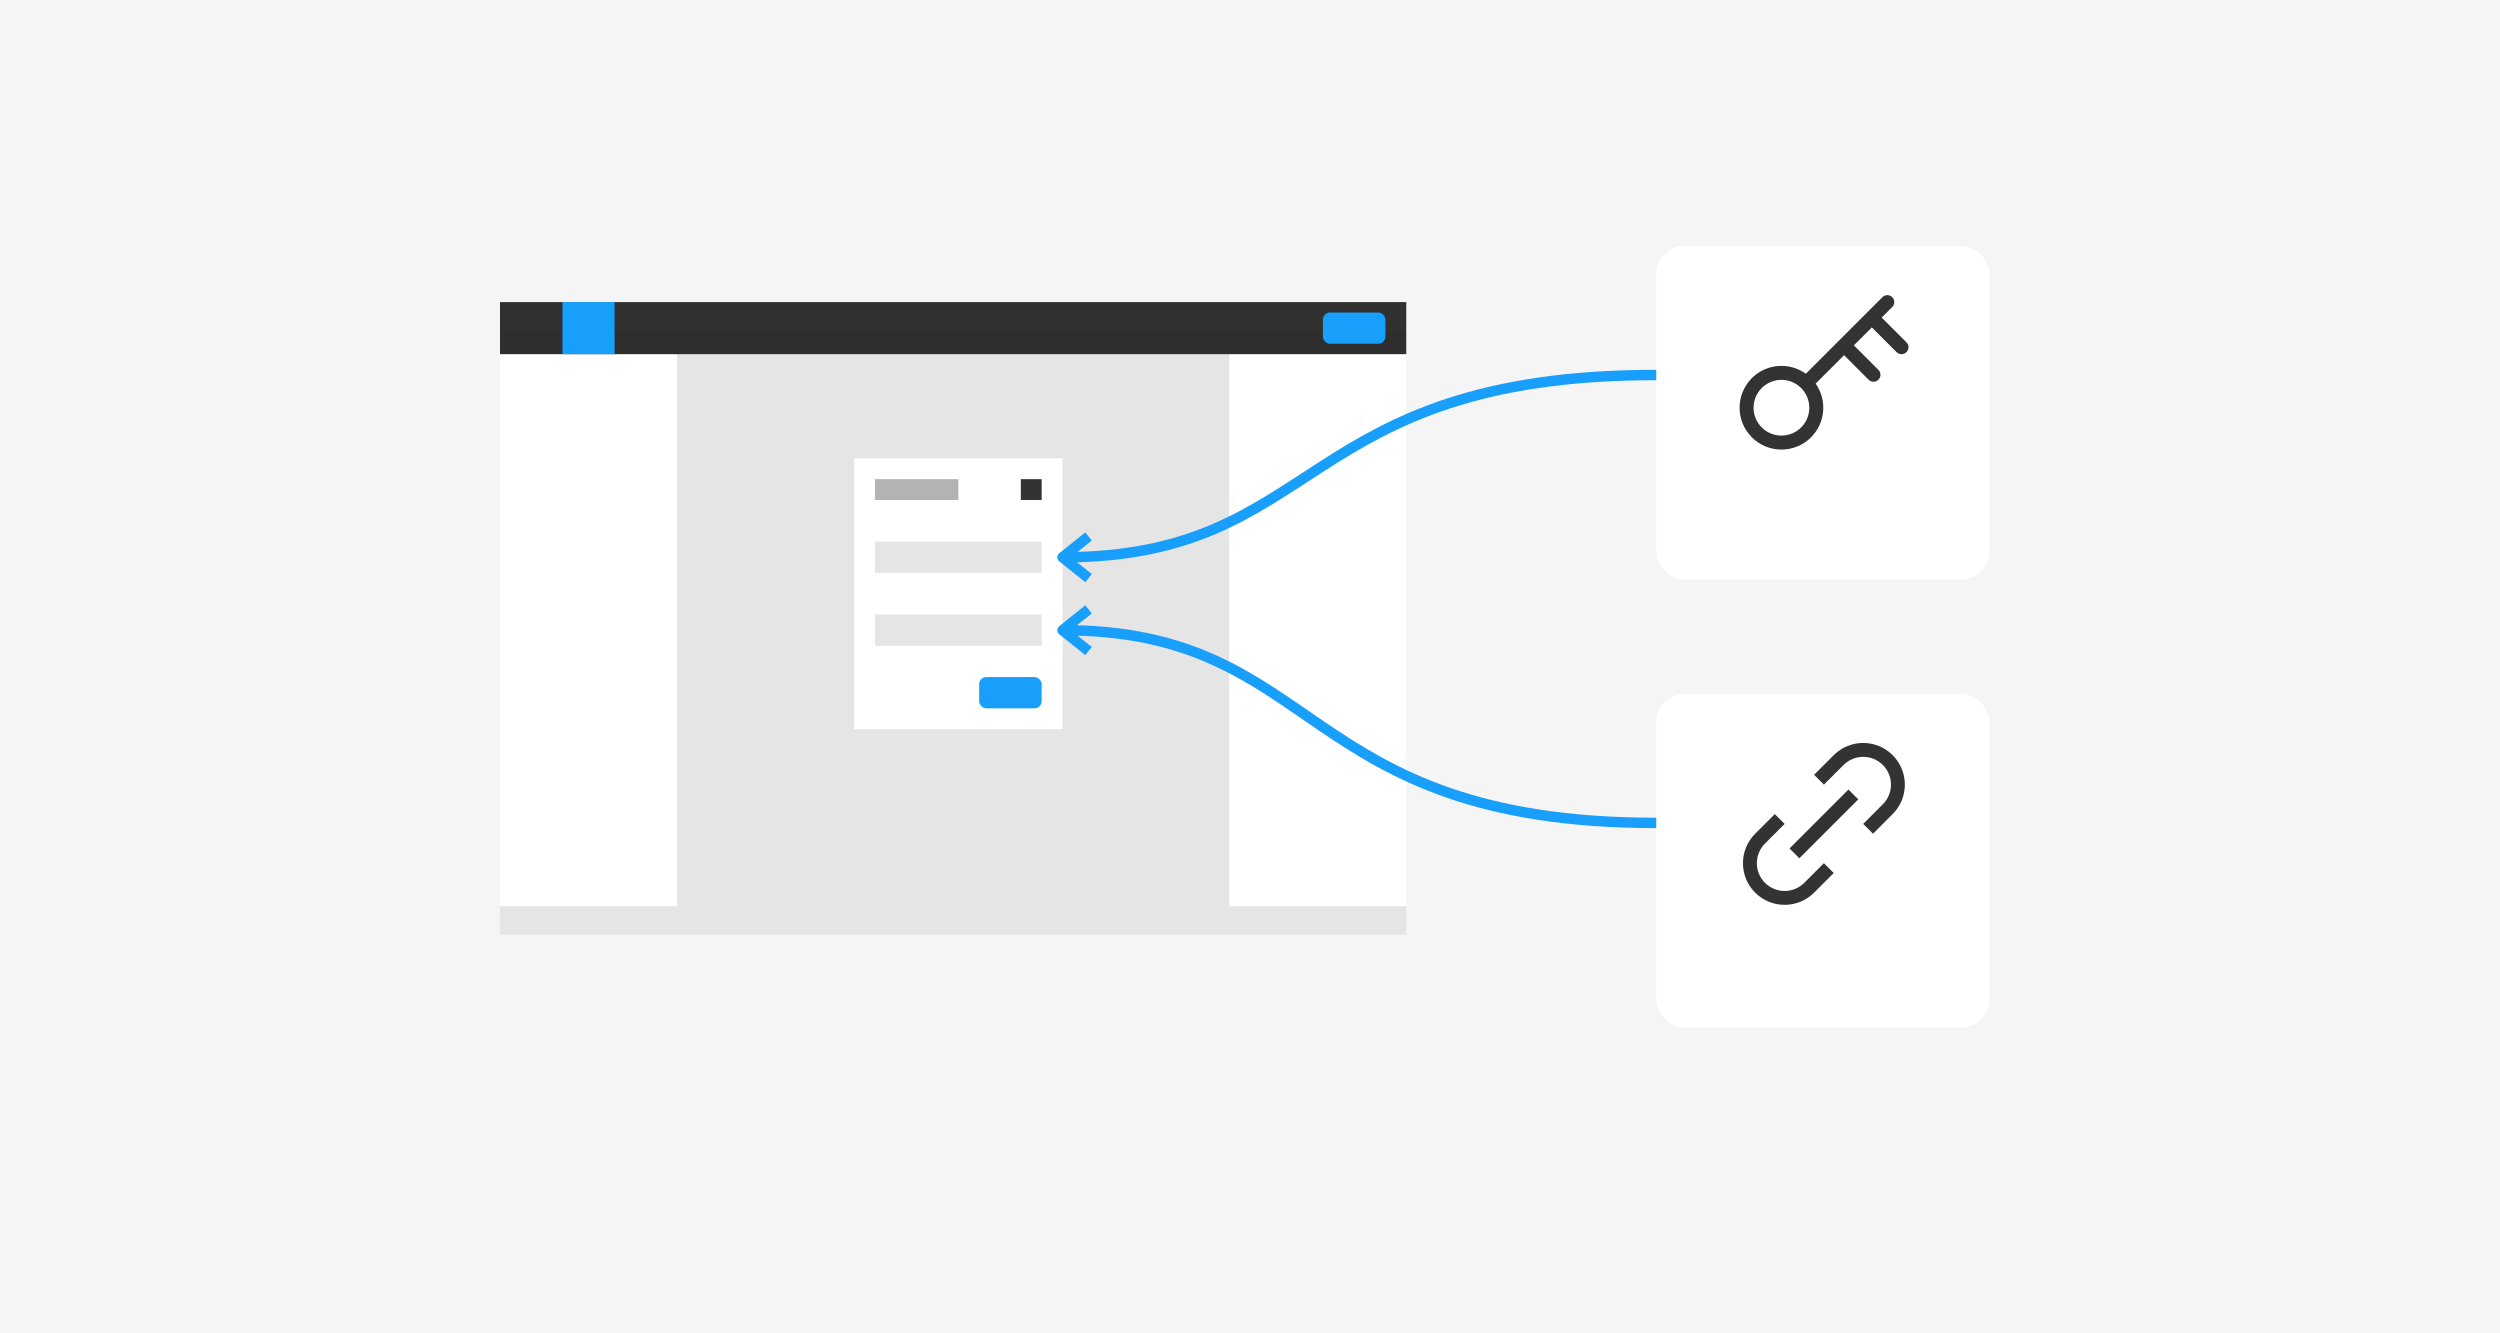 <svg width="240" height="128" viewBox="0 0 240 128" fill="none" xmlns="http://www.w3.org/2000/svg">
<g clip-path="url(#clip0)">
<rect width="240" height="128" fill="#F5F5F5"/>
<g filter="url(#filter0_d)">
<rect x="48" y="29" width="87" height="58" fill="#E5E5E5"/>
</g>
<rect x="48" y="34" width="17" height="53" fill="white"/>
<rect x="118" y="34" width="17" height="53" fill="white"/>
<rect x="82" y="44" width="20" height="26" fill="white"/>
<rect x="48" y="29" width="87" height="5" fill="black" fill-opacity="0.8"/>
<rect x="54" y="29" width="5" height="5" fill="#189FFB"/>
<rect x="127" y="30" width="6" height="3" rx="0.68" fill="#189FFB"/>
<rect x="84" y="46" width="8" height="2" fill="black" fill-opacity="0.3"/>
<rect x="94" y="65" width="6" height="3" rx="0.68" fill="#189FFB"/>
<rect x="84" y="52" width="16" height="3" fill="#E5E5E5"/>
<rect x="84" y="59" width="16" height="3" fill="#E5E5E5"/>
<rect x="98" y="46" width="2" height="2" fill="black" fill-opacity="0.8"/>
<g filter="url(#filter1_d)">
<rect x="159" y="63" width="32" height="32" rx="2.667" fill="white"/>
</g>
<path fill-rule="evenodd" clip-rule="evenodd" d="M180.752 77.209L178.866 79.095L179.809 80.038L181.694 78.152C183.257 76.59 183.257 74.057 181.694 72.495C180.132 70.933 177.6 70.933 176.038 72.495L174.152 74.381L175.095 75.324L176.98 73.438C178.022 72.397 179.71 72.397 180.752 73.438C181.793 74.479 181.793 76.168 180.752 77.209ZM175.095 82.866L176.038 83.809L174.152 85.694C172.59 87.256 170.057 87.256 168.495 85.694C166.933 84.132 166.933 81.6 168.495 80.037L170.381 78.152L171.324 79.095L169.438 80.98C168.397 82.022 168.397 83.71 169.438 84.751C170.479 85.793 172.168 85.793 173.209 84.751L175.095 82.866ZM177.452 75.795L171.795 81.452L172.738 82.394L178.395 76.738L177.452 75.795Z" fill="black" fill-opacity="0.8"/>
<g filter="url(#filter2_d)">
<rect x="159" y="20" width="32" height="32" rx="2.667" fill="white"/>
</g>
<path fill-rule="evenodd" clip-rule="evenodd" d="M173.859 41.983C175.263 40.578 175.41 38.393 174.301 36.825L177.03 34.096L179.386 36.452C179.646 36.713 180.068 36.713 180.328 36.452C180.589 36.192 180.589 35.77 180.328 35.51L177.972 33.153L179.696 31.43L182.075 33.809C182.336 34.069 182.758 34.069 183.018 33.809C183.279 33.548 183.279 33.126 183.018 32.866L180.639 30.487L181.654 29.471C181.915 29.211 181.915 28.789 181.654 28.529C181.394 28.268 180.972 28.268 180.712 28.529L173.362 35.878C171.792 34.748 169.589 34.889 168.177 36.301C166.608 37.87 166.608 40.414 168.177 41.983C169.746 43.552 172.29 43.552 173.859 41.983ZM172.909 41.033C173.954 39.989 173.954 38.295 172.909 37.251C171.864 36.206 170.171 36.206 169.126 37.251C168.082 38.295 168.082 39.989 169.126 41.033C170.171 42.078 171.864 42.078 172.909 41.033Z" fill="black" fill-opacity="0.8"/>
<path d="M102 60.5L101.688 60.89C101.569 60.795 101.5 60.652 101.5 60.5C101.5 60.348 101.569 60.205 101.688 60.11L102 60.5ZM102 60C108.318 60 112.92 61.17 116.808 62.935C120.678 64.692 123.835 67.039 127.218 69.336C130.611 71.64 134.272 73.924 139.218 75.637C144.165 77.35 150.421 78.5 159 78.5V79.5C150.329 79.5 143.96 78.337 138.891 76.582C133.822 74.826 130.076 72.485 126.657 70.164C123.228 67.836 120.165 65.558 116.395 63.846C112.642 62.142 108.182 61 102 61V60ZM101.688 60.11C102.176 59.719 102.801 59.219 103.304 58.817C103.555 58.615 103.776 58.439 103.934 58.312C104.013 58.249 104.077 58.198 104.12 58.163C104.142 58.146 104.159 58.133 104.17 58.123C104.176 58.119 104.18 58.115 104.183 58.113C104.185 58.112 104.186 58.111 104.187 58.111C104.187 58.11 104.187 58.11 104.187 58.11C104.188 58.11 104.187 58.11 104.188 58.11C104.188 58.11 104.188 58.11 104.188 58.11C104.188 58.11 104.188 58.11 104.5 58.5C104.812 58.89 104.812 58.89 104.812 58.89C104.812 58.891 104.812 58.891 104.812 58.891C104.812 58.891 104.812 58.891 104.812 58.891C104.812 58.891 104.812 58.891 104.811 58.891C104.811 58.892 104.809 58.893 104.808 58.894C104.805 58.896 104.801 58.9 104.795 58.904C104.784 58.913 104.767 58.927 104.745 58.944C104.701 58.979 104.638 59.03 104.559 59.093C104.401 59.22 104.18 59.396 103.928 59.597C103.426 60 102.801 60.5 102.312 60.89L101.688 60.11ZM102.312 60.11C102.801 60.5 103.426 61 103.928 61.403C104.18 61.604 104.401 61.78 104.559 61.907C104.638 61.97 104.701 62.021 104.745 62.056C104.767 62.073 104.784 62.087 104.795 62.096C104.801 62.1 104.805 62.104 104.808 62.106C104.809 62.107 104.811 62.108 104.811 62.109C104.812 62.109 104.812 62.109 104.812 62.109C104.812 62.109 104.812 62.109 104.812 62.109C104.812 62.109 104.812 62.109 104.812 62.109C104.812 62.109 104.812 62.109 104.812 62.11C104.812 62.11 104.812 62.11 104.5 62.5C104.188 62.89 104.188 62.89 104.188 62.89C104.188 62.89 104.188 62.89 104.188 62.89C104.187 62.89 104.188 62.89 104.187 62.89C104.187 62.89 104.187 62.89 104.187 62.889C104.186 62.889 104.185 62.888 104.183 62.887C104.18 62.885 104.176 62.881 104.17 62.877C104.159 62.867 104.142 62.854 104.12 62.837C104.077 62.802 104.013 62.751 103.934 62.688C103.776 62.561 103.555 62.385 103.304 62.183C102.801 61.781 102.176 61.281 101.688 60.89L102.312 60.11Z" fill="#189FFB"/>
<path d="M102 53.5L101.688 53.11C101.569 53.205 101.5 53.348 101.5 53.5C101.5 53.652 101.569 53.795 101.688 53.89L102 53.5ZM102 54C108.314 54 112.913 52.894 116.799 51.225C120.668 49.563 123.824 47.344 127.208 45.171C130.6 42.992 134.262 40.831 139.21 39.209C144.16 37.588 150.418 36.5 159 36.5V35.5C150.332 35.5 143.965 36.599 138.899 38.259C133.832 39.919 130.087 42.133 126.667 44.329C123.239 46.531 120.176 48.687 116.404 50.306C112.65 51.919 108.186 53 102 53V54ZM101.688 53.89L104.188 55.89L104.812 55.11L102.312 53.11L101.688 53.89ZM102.312 53.89L104.812 51.89L104.188 51.11L101.688 53.11L102.312 53.89Z" fill="#189FFB"/>
</g>
<defs>
<filter id="filter0_d" x="28.95" y="12.672" width="125.099" height="96.099" filterUnits="userSpaceOnUse" color-interpolation-filters="sRGB">
<feFlood flood-opacity="0" result="BackgroundImageFix"/>
<feColorMatrix in="SourceAlpha" type="matrix" values="0 0 0 0 0 0 0 0 0 0 0 0 0 0 0 0 0 0 127 0"/>
<feOffset dy="2.721"/>
<feGaussianBlur stdDeviation="9.525"/>
<feColorMatrix type="matrix" values="0 0 0 0 0 0 0 0 0 0 0 0 0 0 0 0 0 0 0.15 0"/>
<feBlend mode="normal" in2="BackgroundImageFix" result="effect1_dropShadow"/>
<feBlend mode="normal" in="SourceGraphic" in2="effect1_dropShadow" result="shape"/>
</filter>
<filter id="filter1_d" x="133.6" y="41.229" width="82.799" height="82.799" filterUnits="userSpaceOnUse" color-interpolation-filters="sRGB">
<feFlood flood-opacity="0" result="BackgroundImageFix"/>
<feColorMatrix in="SourceAlpha" type="matrix" values="0 0 0 0 0 0 0 0 0 0 0 0 0 0 0 0 0 0 127 0"/>
<feOffset dy="3.628"/>
<feGaussianBlur stdDeviation="12.7"/>
<feColorMatrix type="matrix" values="0 0 0 0 0 0 0 0 0 0 0 0 0 0 0 0 0 0 0.15 0"/>
<feBlend mode="normal" in2="BackgroundImageFix" result="effect1_dropShadow"/>
<feBlend mode="normal" in="SourceGraphic" in2="effect1_dropShadow" result="shape"/>
</filter>
<filter id="filter2_d" x="133.6" y="-1.771" width="82.799" height="82.799" filterUnits="userSpaceOnUse" color-interpolation-filters="sRGB">
<feFlood flood-opacity="0" result="BackgroundImageFix"/>
<feColorMatrix in="SourceAlpha" type="matrix" values="0 0 0 0 0 0 0 0 0 0 0 0 0 0 0 0 0 0 127 0"/>
<feOffset dy="3.628"/>
<feGaussianBlur stdDeviation="12.7"/>
<feColorMatrix type="matrix" values="0 0 0 0 0 0 0 0 0 0 0 0 0 0 0 0 0 0 0.15 0"/>
<feBlend mode="normal" in2="BackgroundImageFix" result="effect1_dropShadow"/>
<feBlend mode="normal" in="SourceGraphic" in2="effect1_dropShadow" result="shape"/>
</filter>
<clipPath id="clip0">
<rect width="240" height="128" fill="white"/>
</clipPath>
</defs>
</svg>
